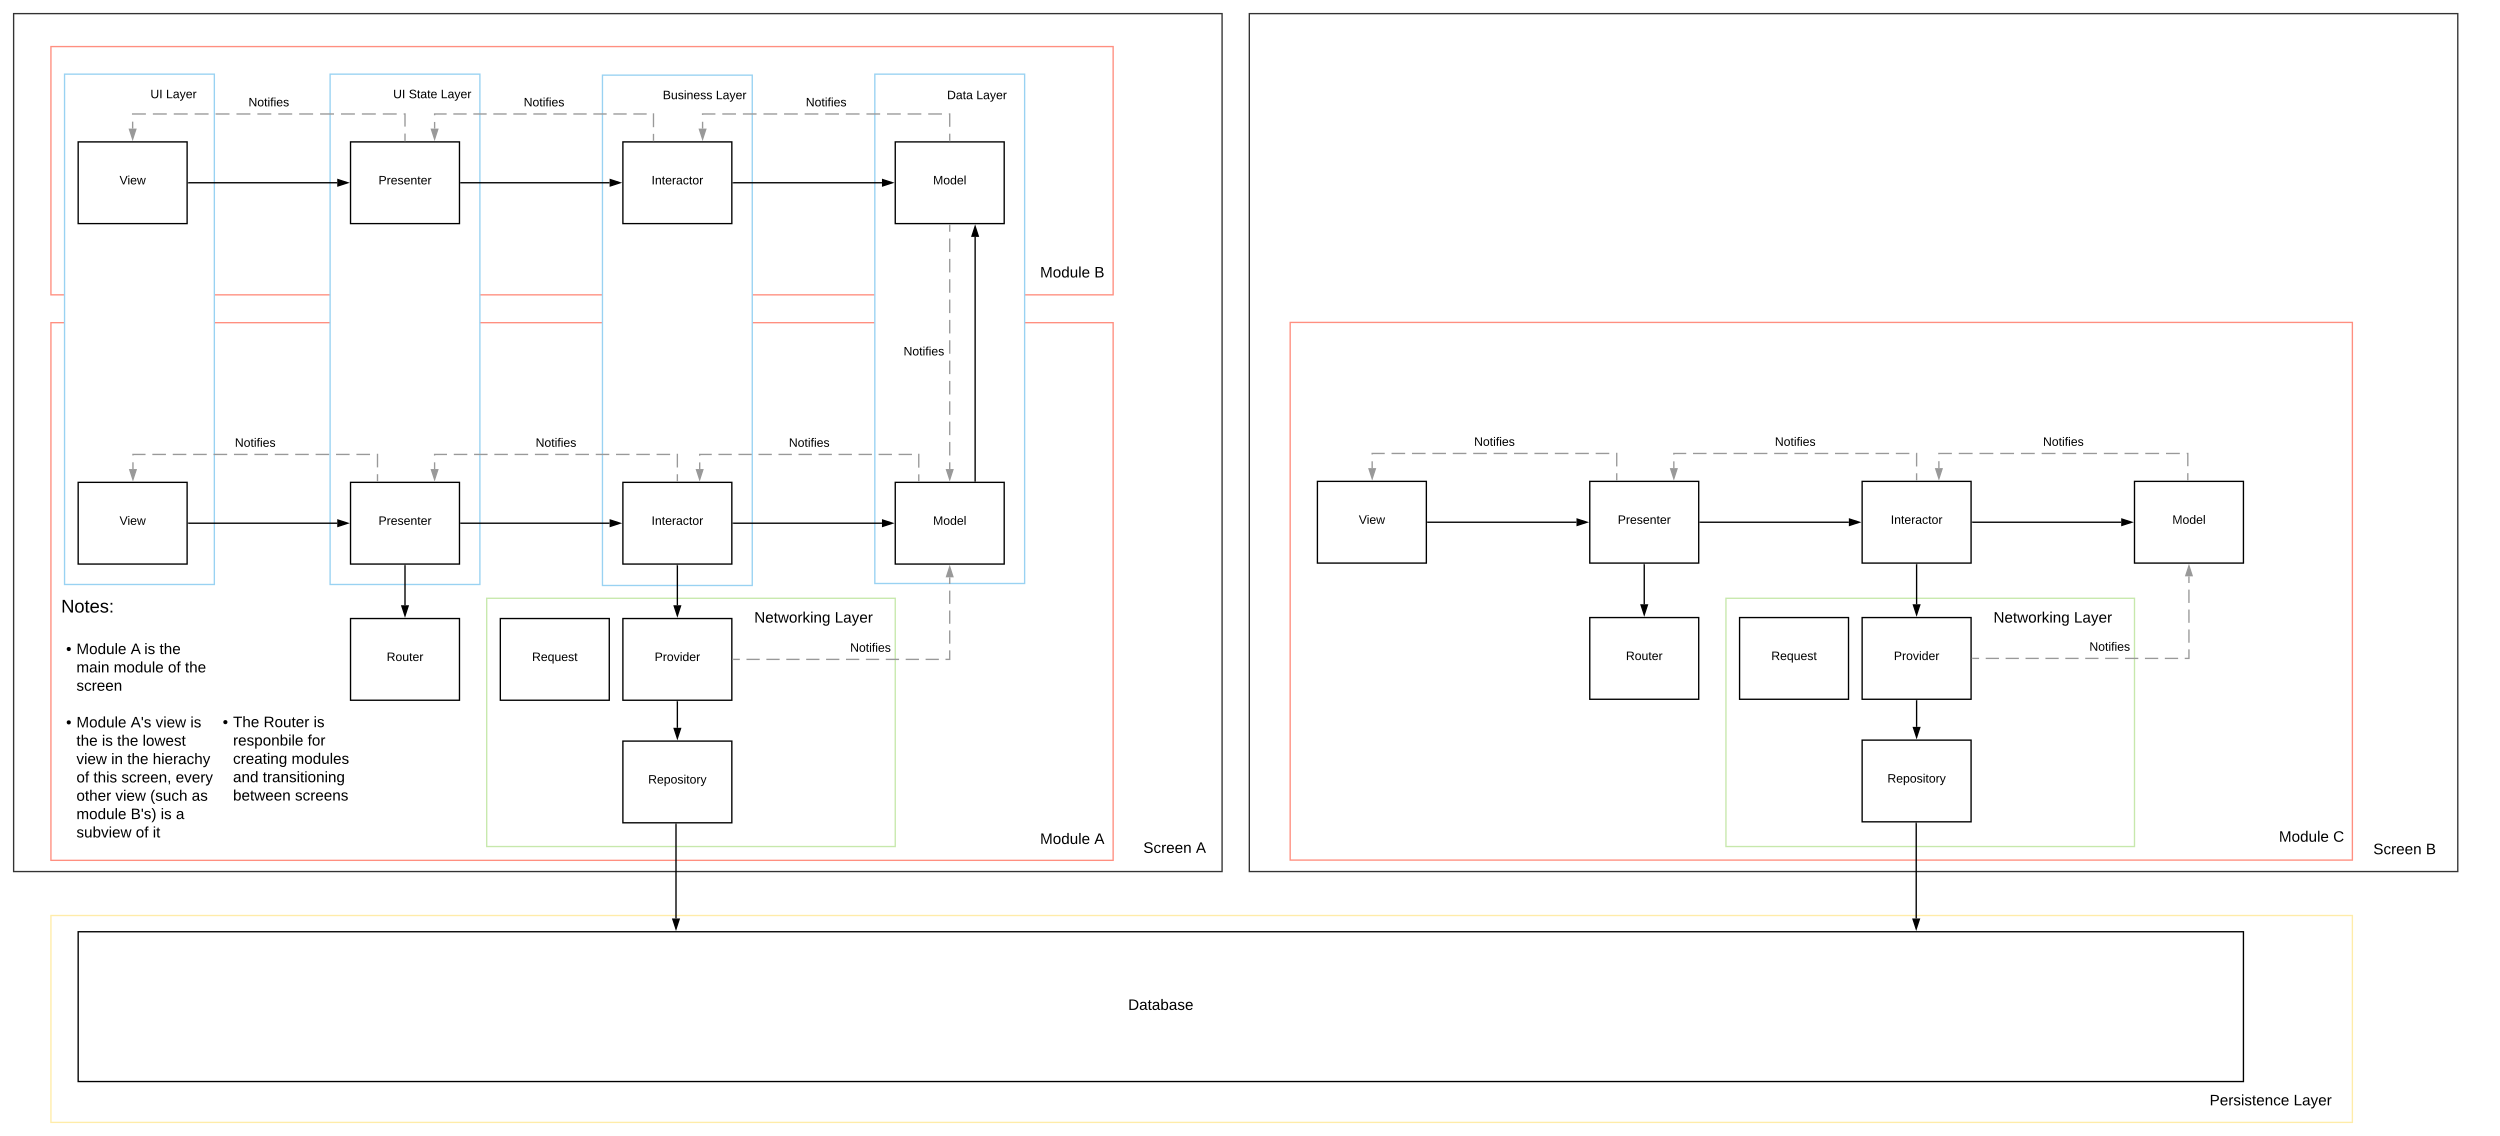 <svg xmlns="http://www.w3.org/2000/svg" xmlns:xlink="http://www.w3.org/1999/xlink" xmlns:lucid="lucid" width="3671.6" height="1668.4"><g transform="translate(-25.2 -11.6)" lucid:page-tab-id="0_0"><path d="M0 0h3676.8v2582.4H0z" fill="#fff"/><path d="M45.2 31.6H1820v1260H45.2z" stroke="#333" stroke-width="2" fill="#fff"/><path d="M1630.4 1227.73h240v63.87h-240z" stroke="#000" stroke-opacity="0" stroke-width="2" fill="#fff" fill-opacity="0"/><use xlink:href="#a" transform="matrix(1,0,0,1,1635.4,1232.733) translate(68.895 31.456)"/><use xlink:href="#b" transform="matrix(1,0,0,1,1635.4,1232.733) translate(146.142 31.456)"/><path d="M1860 31.6h1774.8v1260H1860z" stroke="#333" stroke-width="2" fill="#fff"/><path d="M3436.8 1229.67h240v63.86h-240z" stroke="#000" stroke-opacity="0" stroke-width="2" fill="#fff" fill-opacity="0"/><use xlink:href="#a" transform="matrix(1,0,0,1,3441.8,1234.667) translate(68.895 31.456)"/><use xlink:href="#c" transform="matrix(1,0,0,1,3441.8,1234.667) translate(146.142 31.456)"/><g class="lucid-layer" lucid:layer-id="ONbz36da6azp" display="block"><path d="M100 80h1560v364.62H100z" stroke="#ff8f80" stroke-width="2" fill="#fff"/><path d="M1480 382.4h240v64.02h-240z" stroke="#000" stroke-opacity="0" stroke-width="2" fill="#fff" fill-opacity="0"/><use xlink:href="#d" transform="matrix(1,0,0,1,1485,387.399) translate(67.68 31.706)"/><use xlink:href="#e" transform="matrix(1,0,0,1,1485,387.399) translate(147.357 31.706)"/><path d="M100 485.5h1560v789.63H100z" stroke="#ff8f80" stroke-width="2" fill="#fff"/><path d="M1480 1214.36h240v64.02h-240z" stroke="#000" stroke-opacity="0" stroke-width="2" fill="#fff" fill-opacity="0"/><use xlink:href="#d" transform="matrix(1,0,0,1,1485,1219.359) translate(67.68 31.706)"/><use xlink:href="#f" transform="matrix(1,0,0,1,1485,1219.359) translate(147.357 31.706)"/><path d="M740 890.26h600v364.6H740z" stroke="#c7e8ac" stroke-width="2" fill="#fff"/><path d="M1100 890.26h240v60.77h-240z" stroke="#000" stroke-opacity="0" stroke-width="2" fill="#fff" fill-opacity="0"/><use xlink:href="#g" transform="matrix(1,0,0,1,1105,895.256) translate(27.872 30.706)"/><use xlink:href="#h" transform="matrix(1,0,0,1,1105,895.256) translate(146.079 30.706)"/><path d="M120 120.5h220V870H120z" stroke="#99d2f2" stroke-width="2" fill="#fff"/><path d="M160 120.5h240v60.78H160z" stroke="#000" stroke-opacity="0" stroke-width="2" fill="#fff" fill-opacity="0"/><use xlink:href="#i" transform="matrix(1,0,0,1,165,125.513) translate(81.05 30.337)"/><use xlink:href="#j" transform="matrix(1,0,0,1,165,125.513) translate(104 30.337)"/><path d="M510 120.5h220V870H510zM910 121.96h220v749.5H910zM1310 120.5h220v748.05h-220z" stroke="#99d2f2" stroke-width="2" fill="#fff"/><path d="M540 120.5h240v60.78H540z" stroke="#000" stroke-opacity="0" stroke-width="2" fill="#fff" fill-opacity="0"/><use xlink:href="#i" transform="matrix(1,0,0,1,545,125.513) translate(57.55 30.337)"/><use xlink:href="#k" transform="matrix(1,0,0,1,545,125.513) translate(80.5 30.337)"/><use xlink:href="#j" transform="matrix(1,0,0,1,545,125.513) translate(127.5 30.337)"/><path d="M940 121.96h240v60.77H940z" stroke="#000" stroke-opacity="0" stroke-width="2" fill="#fff" fill-opacity="0"/><use xlink:href="#l" transform="matrix(1,0,0,1,945,126.96) translate(53.55 30.337)"/><use xlink:href="#j" transform="matrix(1,0,0,1,945,126.96) translate(131.5 30.337)"/><path d="M1340 121.96h240v60.77h-240z" stroke="#000" stroke-opacity="0" stroke-width="2" fill="#fff" fill-opacity="0"/><use xlink:href="#m" transform="matrix(1,0,0,1,1345,126.96) translate(71.05 30.337)"/><use xlink:href="#j" transform="matrix(1,0,0,1,1345,126.96) translate(114 30.337)"/><path d="M110 884.68h240v370.2H110z" stroke="#000" stroke-opacity="0" stroke-width="2" fill="#fff" fill-opacity="0"/><use xlink:href="#n" transform="matrix(1,0,0,1,115,889.681) translate(0 21.511)"/><use xlink:href="#o" transform="matrix(1,0,0,1,115,889.681) translate(0 53.778)"/><use xlink:href="#p" transform="matrix(1,0,0,1,115,889.681) translate(7.294 82.489)"/><use xlink:href="#q" transform="matrix(1,0,0,1,115,889.681) translate(22.444 82.489)"/><use xlink:href="#r" transform="matrix(1,0,0,1,115,889.681) translate(102.122 82.489)"/><use xlink:href="#s" transform="matrix(1,0,0,1,115,889.681) translate(122.073 82.489)"/><use xlink:href="#t" transform="matrix(1,0,0,1,115,889.681) translate(144.455 82.489)"/><use xlink:href="#u" transform="matrix(1,0,0,1,115,889.681) translate(22.444 109.422)"/><use xlink:href="#v" transform="matrix(1,0,0,1,115,889.681) translate(77.184 109.422)"/><use xlink:href="#w" transform="matrix(1,0,0,1,115,889.681) translate(156.862 109.422)"/><use xlink:href="#t" transform="matrix(1,0,0,1,115,889.681) translate(181.8 109.422)"/><use xlink:href="#x" transform="matrix(1,0,0,1,115,889.681) translate(22.444 136.356)"/><use xlink:href="#y" transform="matrix(1,0,0,1,115,889.681) translate(0 163.289)"/><use xlink:href="#p" transform="matrix(1,0,0,1,115,889.681) translate(7.294 190.222)"/><use xlink:href="#q" transform="matrix(1,0,0,1,115,889.681) translate(22.444 190.222)"/><use xlink:href="#z" transform="matrix(1,0,0,1,115,889.681) translate(102.122 190.222)"/><use xlink:href="#A" transform="matrix(1,0,0,1,115,889.681) translate(138.781 190.222)"/><use xlink:href="#B" transform="matrix(1,0,0,1,115,889.681) translate(189.78 190.222)"/><use xlink:href="#C" transform="matrix(1,0,0,1,115,889.681) translate(22.444 217.156)"/><use xlink:href="#s" transform="matrix(1,0,0,1,115,889.681) translate(59.852 217.156)"/><use xlink:href="#C" transform="matrix(1,0,0,1,115,889.681) translate(82.234 217.156)"/><use xlink:href="#D" transform="matrix(1,0,0,1,115,889.681) translate(119.641 217.156)"/><use xlink:href="#A" transform="matrix(1,0,0,1,115,889.681) translate(22.444 244.089)"/><use xlink:href="#E" transform="matrix(1,0,0,1,115,889.681) translate(73.443 244.089)"/><use xlink:href="#C" transform="matrix(1,0,0,1,115,889.681) translate(97.072 244.089)"/><use xlink:href="#F" transform="matrix(1,0,0,1,115,889.681) translate(134.48 244.089)"/><use xlink:href="#w" transform="matrix(1,0,0,1,115,889.681) translate(22.444 271.022)"/><use xlink:href="#G" transform="matrix(1,0,0,1,115,889.681) translate(47.383 271.022)"/><use xlink:href="#H" transform="matrix(1,0,0,1,115,889.681) translate(88.469 271.022)"/><use xlink:href="#I" transform="matrix(1,0,0,1,115,889.681) translate(168.209 271.022)"/><use xlink:href="#J" transform="matrix(1,0,0,1,115,889.681) translate(22.444 297.956)"/><use xlink:href="#A" transform="matrix(1,0,0,1,115,889.681) translate(79.74 297.956)"/><use xlink:href="#K" transform="matrix(1,0,0,1,115,889.681) translate(130.739 297.956)"/><use xlink:href="#L" transform="matrix(1,0,0,1,115,889.681) translate(191.775 297.956)"/><use xlink:href="#v" transform="matrix(1,0,0,1,115,889.681) translate(22.444 324.889)"/><use xlink:href="#M" transform="matrix(1,0,0,1,115,889.681) translate(102.122 324.889)"/><use xlink:href="#s" transform="matrix(1,0,0,1,115,889.681) translate(146.201 324.889)"/><use xlink:href="#N" transform="matrix(1,0,0,1,115,889.681) translate(168.583 324.889)"/><use xlink:href="#O" transform="matrix(1,0,0,1,115,889.681) translate(22.444 351.822)"/><use xlink:href="#w" transform="matrix(1,0,0,1,115,889.681) translate(109.604 351.822)"/><use xlink:href="#P" transform="matrix(1,0,0,1,115,889.681) translate(134.542 351.822)"/><path d="M340 1052.3h240v146.53H340z" stroke="#000" stroke-opacity="0" stroke-width="2" fill="#fff" fill-opacity="0"/><g><use xlink:href="#Q" transform="matrix(1,0,0,1,345,1057.308) translate(7.294 22.237)"/><use xlink:href="#R" transform="matrix(1,0,0,1,345,1057.308) translate(22.444 22.237)"/><use xlink:href="#S" transform="matrix(1,0,0,1,345,1057.308) translate(67.271 22.237)"/><use xlink:href="#T" transform="matrix(1,0,0,1,345,1057.308) translate(140.714 22.237)"/><use xlink:href="#U" transform="matrix(1,0,0,1,345,1057.308) translate(22.444 49.17)"/><use xlink:href="#V" transform="matrix(1,0,0,1,345,1057.308) translate(131.986 49.17)"/><use xlink:href="#W" transform="matrix(1,0,0,1,345,1057.308) translate(22.444 76.103)"/><use xlink:href="#X" transform="matrix(1,0,0,1,345,1057.308) translate(108.357 76.103)"/><use xlink:href="#Y" transform="matrix(1,0,0,1,345,1057.308) translate(22.444 103.037)"/><use xlink:href="#Z" transform="matrix(1,0,0,1,345,1057.308) translate(66.086 103.037)"/><use xlink:href="#aa" transform="matrix(1,0,0,1,345,1057.308) translate(22.444 129.97)"/><use xlink:href="#ab" transform="matrix(1,0,0,1,345,1057.308) translate(113.407 129.97)"/></g><path d="M1920 485.13h1560v789.64H1920z" stroke="#ff8f80" stroke-width="2" fill="#fff"/><path d="M3300 1211.1h240v64.03h-240z" stroke="#000" stroke-opacity="0" stroke-width="2" fill="#fff" fill-opacity="0"/><g><use xlink:href="#ac" transform="matrix(1,0,0,1,3305,1216.103) translate(67.087 31.706)"/><use xlink:href="#ad" transform="matrix(1,0,0,1,3305,1216.103) translate(146.765 31.706)"/></g><path d="M2560 890.26h600v364.6h-600z" stroke="#c7e8ac" stroke-width="2" fill="#fff"/><path d="M2920 890.26h240v60.77h-240z" stroke="#000" stroke-opacity="0" stroke-width="2" fill="#fff" fill-opacity="0"/><g><use xlink:href="#ae" transform="matrix(1,0,0,1,2925,895.256) translate(27.872 30.706)"/><use xlink:href="#af" transform="matrix(1,0,0,1,2925,895.256) translate(146.079 30.706)"/></g><path d="M100 1356.15h3380V1660H100z" stroke="#ffeca9" stroke-width="2" fill="#fff"/><path d="M3240 1599.23h240V1660h-240z" stroke="#000" stroke-opacity="0" stroke-width="2" fill="#fff" fill-opacity="0"/><g><use xlink:href="#ag" transform="matrix(1,0,0,1,3245,1604.231) translate(25.316 30.706)"/><use xlink:href="#af" transform="matrix(1,0,0,1,3245,1604.231) translate(148.635 30.706)"/></g></g><g class="lucid-layer" lucid:layer-id="aEbzXnZK8UpJ" display="block"><path d="M140 720h160v120H140z" stroke="#000" stroke-width="2" fill="#fff"/><use xlink:href="#ah" transform="matrix(1,0,0,1,152,732) translate(48.725 50.4)"/><path d="M540 720h160v120H540z" stroke="#000" stroke-width="2" fill="#fff"/><use xlink:href="#ai" transform="matrix(1,0,0,1,552,732) translate(29.05 50.4)"/><path d="M1340 720h160v120h-160z" stroke="#000" stroke-width="2" fill="#fff"/><use xlink:href="#aj" transform="matrix(1,0,0,1,1352,732) translate(43.55 50.4)"/><path d="M940 920h160v120H940z" stroke="#000" stroke-width="2" fill="#fff"/><use xlink:href="#ak" transform="matrix(1,0,0,1,952,932) translate(34.575 50.4)"/><path d="M940 1100h160v120H940z" stroke="#000" stroke-width="2" fill="#fff"/><use xlink:href="#al" transform="matrix(1,0,0,1,952,1112) translate(25.075 50.4)"/><path d="M760 920h160v120H760z" stroke="#000" stroke-width="2" fill="#fff"/><use xlink:href="#am" transform="matrix(1,0,0,1,772,932) translate(34.525 50.4)"/><path d="M140 220h160v120H140z" stroke="#000" stroke-width="2" fill="#fff"/><use xlink:href="#ah" transform="matrix(1,0,0,1,152,232) translate(48.725 50.4)"/><path d="M540 220h160v120H540z" stroke="#000" stroke-width="2" fill="#fff"/><use xlink:href="#ai" transform="matrix(1,0,0,1,552,232) translate(29.05 50.4)"/><path d="M1340 220h160v120h-160z" stroke="#000" stroke-width="2" fill="#fff"/><use xlink:href="#aj" transform="matrix(1,0,0,1,1352,232) translate(43.55 50.4)"/><path d="M940 220h160v120H940z" stroke="#000" stroke-width="2" fill="#fff"/><use xlink:href="#an" transform="matrix(1,0,0,1,952,232) translate(30.05 50.4)"/><path d="M940 720h160v120H940z" stroke="#000" stroke-width="2" fill="#fff"/><use xlink:href="#an" transform="matrix(1,0,0,1,952,732) translate(30.05 50.4)"/><path d="M1020 1042v38.5" stroke="#000" stroke-width="2" fill="none"/><path d="M1021 1042.03h-2V1041h2"/><path d="M1020 1095.76l-4.64-14.26h9.28z" stroke="#000" stroke-width="2"/><path d="M302 280h218.5" stroke="#000" stroke-width="2" fill="none"/><path d="M302.03 281H301v-2h1.03"/><path d="M535.76 280l-14.26 4.64v-9.28z" stroke="#000" stroke-width="2"/><path d="M702 280h218.5" stroke="#000" stroke-width="2" fill="none"/><path d="M702.03 281H701v-2h1.03"/><path d="M935.76 280l-14.26 4.64v-9.28z" stroke="#000" stroke-width="2"/><path d="M1102 280h218.5" stroke="#000" stroke-width="2" fill="none"/><path d="M1102.03 281H1101v-2h1.03"/><path d="M1335.76 280l-14.26 4.64v-9.28z" stroke="#000" stroke-width="2"/><path d="M302 780h218.5" stroke="#000" stroke-width="2" fill="none"/><path d="M302.03 781H301v-2h1.03"/><path d="M535.76 780l-14.26 4.64v-9.28z" stroke="#000" stroke-width="2"/><path d="M702 780h218.5" stroke="#000" stroke-width="2" fill="none"/><path d="M702.03 781H701v-2h1.03"/><path d="M935.76 780l-14.26 4.64v-9.28z" stroke="#000" stroke-width="2"/><path d="M1102 780h218.5" stroke="#000" stroke-width="2" fill="none"/><path d="M1102.03 781H1101v-2h1.03"/><path d="M1335.76 780l-14.26 4.64v-9.28z" stroke="#000" stroke-width="2"/><path d="M1020 842v58.5" stroke="#000" stroke-width="2" fill="none"/><path d="M1021 842.03h-2V841h2"/><path d="M1020 915.76l-4.64-14.26h9.28z" stroke="#000" stroke-width="2"/><path d="M540 920h160v120H540z" stroke="#000" stroke-width="2" fill="#fff"/><use xlink:href="#ao" transform="matrix(1,0,0,1,552,932) translate(41.05 50.4)"/><path d="M620 842v58.5" stroke="#000" stroke-width="2" fill="none"/><path d="M621 842.03h-2V841h2"/><path d="M620 915.76l-4.64-14.26h9.28z" stroke="#000" stroke-width="2"/><path d="M1102 980h9.74m9.75 0h19.48m9.74 0h19.5m9.74 0h19.48m9.75 0h19.48m9.74 0h19.5m9.73 0h19.5m9.74 0h19.48m9.74 0h19.5m9.73 0h19.5m9.74 0h19.48m9.74 0h6.18v-13.3m0-9.75v-19.5m0-9.74v-19.48m0-9.74v-19.5m0-9.73v-9.75" stroke="#999" stroke-width="2" fill="none"/><path d="M1102.03 981H1101v-2h1.03" fill="#999"/><path d="M1420 844.24l4.64 14.26h-9.28z" stroke="#999" stroke-width="2" fill="#999"/><use xlink:href="#ap" transform="matrix(1,0,0,1,1273.713,954.4) translate(0 14.4)"/><path d="M1420 342v9.96m0 9.96v19.9m0 9.97v19.9m0 9.97v19.9m0 9.97v19.92m0 9.96v19.9m0 9.97v19.9m0 9.97v19.9m0 9.97v19.92m0 9.96v19.9m0 9.97v19.9m0 9.96v19.92m0 9.96v9.96" stroke="#999" stroke-width="2" fill="none"/><path d="M1421 342.03h-2V341h2" fill="#999"/><path d="M1420 715.76l-4.64-14.26h9.28z" stroke="#999" stroke-width="2" fill="#999"/><use xlink:href="#ap" transform="matrix(1,0,0,1,1352.15,519.2) translate(0 14.4)"/><path d="M1374.55 718v-9.8m0-9.8V679h-.2m-9.8 0h-19.62m-9.8 0h-19.6m-9.8 0h-19.6m-9.8 0h-19.62m-9.8 0h-19.6m-9.8 0h-19.6m-9.8 0h-19.6m-9.8 0h-19.6m-9.82 0h-19.6m-9.8 0h-19.6m-9.8 0h-17.72v1.9m0 9.8v9.8" stroke="#999" stroke-width="2" fill="none"/><path d="M1375.55 719h-2v-1.03h2" fill="#999"/><path d="M1052.76 715.76l-4.64-14.26h9.27z" stroke="#999" stroke-width="2" fill="#999"/><use xlink:href="#ap" transform="matrix(1,0,0,1,1183.73,653.4) translate(0 14.4)"/><path d="M1020 718v-9.93m0-9.93V679h-.72m-9.92 0H989.5m-9.93 0H959.7m-9.92 0h-19.86m-9.92 0h-19.86m-9.93 0h-19.85m-9.93 0h-19.86m-9.92 0h-19.86m-9.93 0H781m-9.94 0H751.2m-9.92 0h-19.86m-9.93 0h-19.87m-9.93 0h-18.22v1.64m0 9.93v9.93" stroke="#999" stroke-width="2" fill="none"/><path d="M1021 719h-2v-1.03h2" fill="#999"/><path d="M663.48 715.76l-4.63-14.26h9.27z" stroke="#999" stroke-width="2" fill="#999"/><use xlink:href="#ap" transform="matrix(1,0,0,1,811.817,653.4) translate(0 14.4)"/><path d="M579.6 718v-10m0-9.98V679h-.96m-10 0h-19.98m-10 0H518.7m-10 0h-20m-9.98 0h-19.98m-10 0h-19.98m-10 0H398.8m-10 0h-20m-9.98 0h-20m-9.98 0h-19.98m-10 0H278.9m-10 0h-19.97m-10 0h-18.46v1.5m0 10v10" stroke="#999" stroke-width="2" fill="none"/><path d="M580.6 719h-2v-1.03h2" fill="#999"/><path d="M220.44 715.76l-4.63-14.26h9.28z" stroke="#999" stroke-width="2" fill="#999"/><use xlink:href="#ap" transform="matrix(1,0,0,1,370.102,653.4) translate(0 14.4)"/><path d="M1420 218v-10.08m0-10.08V179h-1.33m-10.08 0h-20.17m-10.1 0h-20.15m-10.08 0h-20.16m-10.1 0h-20.15m-10.1 0h-20.16m-10.08 0h-20.16m-10.08 0h-20.17m-10.08 0h-20.16m-10.07 0h-20.17m-10.08 0h-20.16m-10.1 0h-20.15m-10.08 0h-18.84v1.33m0 10.1v10.07" stroke="#999" stroke-width="2" fill="none"/><path d="M1421 219h-2v-1.03h2" fill="#999"/><path d="M1057.06 215.76l-4.64-14.26h9.27z" stroke="#999" stroke-width="2" fill="#999"/><use xlink:href="#ap" transform="matrix(1,0,0,1,1208.605,153.4) translate(0 14.4)"/><path d="M984.93 218v-9.8m0-9.8V179h-.18m-9.8 0h-19.58m-9.8 0H926m-9.8 0h-19.6m-9.78 0h-19.6m-9.78 0h-19.6m-9.78 0h-19.6m-9.78 0h-19.6m-9.78 0h-19.6m-9.78 0h-19.6m-9.78 0h-19.6m-9.78 0h-17.68v1.9m0 9.8v9.8" stroke="#999" stroke-width="2" fill="none"/><path d="M985.93 219h-2v-1.03h2" fill="#999"/><path d="M663.48 215.76l-4.63-14.26h9.27z" stroke="#999" stroke-width="2" fill="#999"/><use xlink:href="#ap" transform="matrix(1,0,0,1,794.281,153.4) translate(0 14.4)"/><path d="M620 218v-10.23m0-10.24V179h-1.93m-10.24 0h-20.46m-10.24 0h-20.46m-10.24 0h-20.46m-10.24 0h-20.46m-10.24 0h-20.46m-10.24 0h-20.46m-10.24 0h-20.46m-10.24 0h-20.46m-10.24 0h-20.46m-10.24 0h-20.46m-10.24 0h-20.46m-10.24 0h-20.46m-10.23 0H220v1.03m0 10.23v10.24" stroke="#999" stroke-width="2" fill="none"/><path d="M621 219h-2v-1.03h2" fill="#999"/><path d="M220 215.76l-4.64-14.26h9.28z" stroke="#999" stroke-width="2" fill="#999"/><use xlink:href="#ap" transform="matrix(1,0,0,1,390.075,153.4) translate(0 14.4)"/><path d="M1457.32 718V359.5" stroke="#000" stroke-width="2" fill="none"/><path d="M1458.32 719h-2v-1.03h2"/><path d="M1457.32 344.24l4.63 14.26h-9.27z" stroke="#000" stroke-width="2"/><path d="M1960 718.57h160v120h-160z" stroke="#000" stroke-width="2" fill="#fff"/><use xlink:href="#aq" transform="matrix(1,0,0,1,1972,730.571) translate(48.725 50.4)"/><path d="M2360 718.57h160v120h-160z" stroke="#000" stroke-width="2" fill="#fff"/><use xlink:href="#ar" transform="matrix(1,0,0,1,2372,730.571) translate(29.05 50.4)"/><path d="M3160 718.57h160v120h-160z" stroke="#000" stroke-width="2" fill="#fff"/><use xlink:href="#as" transform="matrix(1,0,0,1,3172,730.571) translate(43.55 50.4)"/><path d="M2760 918.57h160v120h-160z" stroke="#000" stroke-width="2" fill="#fff"/><use xlink:href="#ak" transform="matrix(1,0,0,1,2772,930.571) translate(34.575 50.4)"/><path d="M2760 1098.57h160v120h-160z" stroke="#000" stroke-width="2" fill="#fff"/><use xlink:href="#al" transform="matrix(1,0,0,1,2772,1110.571) translate(25.075 50.4)"/><path d="M2580 918.57h160v120h-160z" stroke="#000" stroke-width="2" fill="#fff"/><use xlink:href="#at" transform="matrix(1,0,0,1,2592,930.571) translate(34.525 50.4)"/><path d="M2760 718.57h160v120h-160z" stroke="#000" stroke-width="2" fill="#fff"/><use xlink:href="#au" transform="matrix(1,0,0,1,2772,730.571) translate(30.05 50.4)"/><path d="M2840 1040.57v38.5" stroke="#000" stroke-width="2" fill="none"/><path d="M2841 1040.6h-2v-1.03h2"/><path d="M2840 1094.34l-4.64-14.27h9.28z" stroke="#000" stroke-width="2"/><path d="M2360 918.57h160v120h-160z" stroke="#000" stroke-width="2" fill="#fff"/><use xlink:href="#av" transform="matrix(1,0,0,1,2372,930.571) translate(41.05 50.4)"/><path d="M2122 778.57h218.5" stroke="#000" stroke-width="2" fill="none"/><path d="M2122.03 779.57H2121v-2h1.03"/><path d="M2355.76 778.57l-14.26 4.64v-9.26z" stroke="#000" stroke-width="2"/><path d="M2522 778.57h218.5" stroke="#000" stroke-width="2" fill="none"/><path d="M2522.03 779.57H2521v-2h1.03"/><path d="M2755.76 778.57l-14.26 4.64v-9.26z" stroke="#000" stroke-width="2"/><path d="M2922 778.57h218.5" stroke="#000" stroke-width="2" fill="none"/><path d="M2922.03 779.57H2921v-2h1.03"/><path d="M3155.76 778.57l-14.26 4.64v-9.26z" stroke="#000" stroke-width="2"/><path d="M2840 840.57v58.5" stroke="#000" stroke-width="2" fill="none"/><path d="M2841 840.6h-2v-1.03h2"/><path d="M2840 914.34l-4.64-14.27h9.28z" stroke="#000" stroke-width="2"/><path d="M2440 840.57v58.5" stroke="#000" stroke-width="2" fill="none"/><path d="M2441 840.6h-2v-1.03h2"/><path d="M2440 914.34l-4.64-14.27h9.28z" stroke="#000" stroke-width="2"/><path d="M2922 978.57h9.74m9.75 0h19.48m9.74 0h19.5m9.74 0h19.48m9.75 0h19.48m9.74 0h19.5m9.73 0h19.5m9.74 0h19.48m9.74 0h19.5m9.73 0h19.5m9.74 0h19.48m9.74 0h6.18v-13.3m0-9.75v-19.5m0-9.74V906.8m0-9.75v-19.5m0-9.73v-9.75" stroke="#999" stroke-width="2" fill="none"/><path d="M2922.03 979.57H2921v-2h1.03" fill="#999"/><path d="M3240 842.8l4.64 14.27h-9.28z" stroke="#999" stroke-width="2" fill="#999"/><use xlink:href="#aw" transform="matrix(1,0,0,1,3093.713,952.971) translate(0 14.4)"/><path d="M3238.3 716.57v-10.14m0-10.15v-18.7h-1.58m-10.14 0h-20.3m-10.13 0h-20.3m-10.13 0h-20.3m-10.13 0H3115m-10.14 0h-20.3m-10.14 0h-20.28m-10.15 0h-20.3m-10.14 0h-20.3m-10.13 0h-20.3m-10.13 0h-20.3m-10.13 0h-20.3m-10.13 0h-19.08v1.2m0 10.15v10.14" stroke="#999" stroke-width="2" fill="none"/><path d="M3239.3 717.57h-2v-1.02h2" fill="#999"/><path d="M2872.76 714.34l-4.64-14.27h9.27z" stroke="#999" stroke-width="2" fill="#999"/><use xlink:href="#aw" transform="matrix(1,0,0,1,3025.604,651.971) translate(0 14.4)"/><path d="M2840 716.57v-9.93m0-9.93v-19.13h-.72m-9.92 0h-19.86m-9.93 0h-19.86m-9.92 0h-19.86m-9.92 0h-19.86m-9.93 0h-19.85m-9.93 0h-19.86m-9.92 0h-19.86m-9.93 0H2601m-9.94 0h-19.86m-9.92 0h-19.86m-9.93 0h-19.87m-9.93 0h-18.22v1.64m0 9.94v9.93" stroke="#999" stroke-width="2" fill="none"/><path d="M2841 717.57h-2v-1.02h2" fill="#999"/><path d="M2483.48 714.34l-4.63-14.27h9.27z" stroke="#999" stroke-width="2" fill="#999"/><use xlink:href="#aw" transform="matrix(1,0,0,1,2631.817,651.971) translate(0 14.4)"/><path d="M2399.6 716.57v-10m0-9.98v-19.03h-.96m-10 0h-19.98m-10 0h-19.97m-10 0h-20m-9.98 0h-19.98m-10 0h-19.98m-10 0h-19.97m-10 0h-20m-9.98 0h-20m-9.98 0h-19.98m-10 0h-19.98m-10 0h-19.97m-10 0h-18.46v1.52m0 9.98v10" stroke="#999" stroke-width="2" fill="none"/><path d="M2400.6 717.57h-2v-1.02h2" fill="#999"/><path d="M2040.44 714.34l-4.63-14.27h9.28z" stroke="#999" stroke-width="2" fill="#999"/><use xlink:href="#aw" transform="matrix(1,0,0,1,2190.102,651.971) translate(0 14.4)"/><path d="M140 1380h3180v220H140z" stroke="#000" stroke-width="2" fill="#fff"/><use xlink:href="#ax" transform="matrix(1,0,0,1,145,1385) translate(1537.025 109.831)"/><path d="M1018 1222v138.5" stroke="#000" stroke-width="2" fill="none"/><path d="M1019 1222.03h-2V1221h2"/><path d="M1018 1375.76l-4.64-14.26h9.28z" stroke="#000" stroke-width="2"/><path d="M2839.43 1220.57v139.93" stroke="#000" stroke-width="2" fill="none"/><path d="M2840.43 1220.6h-2v-1.03h2"/><path d="M2839.43 1375.76l-4.64-14.26h9.26z" stroke="#000" stroke-width="2"/></g><defs><path d="M185-189c-5-48-123-54-124 2 14 75 158 14 163 119 3 78-121 87-175 55-17-10-28-26-33-46l33-7c5 56 141 63 141-1 0-78-155-14-162-118-5-82 145-84 179-34 5 7 8 16 11 25" id="ay"/><path d="M96-169c-40 0-48 33-48 73s9 75 48 75c24 0 41-14 43-38l32 2c-6 37-31 61-74 61-59 0-76-41-82-99-10-93 101-131 147-64 4 7 5 14 7 22l-32 3c-4-21-16-35-41-35" id="az"/><path d="M114-163C36-179 61-72 57 0H25l-1-190h30c1 12-1 29 2 39 6-27 23-49 58-41v29" id="aA"/><path d="M100-194c63 0 86 42 84 106H49c0 40 14 67 53 68 26 1 43-12 49-29l28 8c-11 28-37 45-77 45C44 4 14-33 15-96c1-61 26-98 85-98zm52 81c6-60-76-77-97-28-3 7-6 17-6 28h103" id="aB"/><path d="M117-194c89-4 53 116 60 194h-32v-121c0-31-8-49-39-48C34-167 62-67 57 0H25l-1-190h30c1 10-1 24 2 32 11-22 29-35 61-36" id="aC"/><g id="a"><use transform="matrix(0.062,0,0,0.062,0,0)" xlink:href="#ay"/><use transform="matrix(0.062,0,0,0.062,14.963,0)" xlink:href="#az"/><use transform="matrix(0.062,0,0,0.062,26.185,0)" xlink:href="#aA"/><use transform="matrix(0.062,0,0,0.062,33.604,0)" xlink:href="#aB"/><use transform="matrix(0.062,0,0,0.062,46.073,0)" xlink:href="#aB"/><use transform="matrix(0.062,0,0,0.062,58.543,0)" xlink:href="#aC"/></g><path d="M205 0l-28-72H64L36 0H1l101-248h38L239 0h-34zm-38-99l-47-123c-12 45-31 82-46 123h93" id="aD"/><use transform="matrix(0.062,0,0,0.062,0,0)" xlink:href="#aD" id="b"/><path d="M160-131c35 5 61 23 61 61C221 17 115-2 30 0v-248c76 3 177-17 177 60 0 33-19 50-47 57zm-97-11c50-1 110 9 110-42 0-47-63-36-110-37v79zm0 115c55-2 124 14 124-45 0-56-70-42-124-44v89" id="aE"/><use transform="matrix(0.062,0,0,0.062,0,0)" xlink:href="#aE" id="c"/><path d="M240 0l2-218c-23 76-54 145-80 218h-23L58-218 59 0H30v-248h44l77 211c21-75 51-140 76-211h43V0h-30" id="aF"/><path d="M100-194c62-1 85 37 85 99 1 63-27 99-86 99S16-35 15-95c0-66 28-99 85-99zM99-20c44 1 53-31 53-75 0-43-8-75-51-75s-53 32-53 75 10 74 51 75" id="aG"/><path d="M85-194c31 0 48 13 60 33l-1-100h32l1 261h-30c-2-10 0-23-3-31C134-8 116 4 85 4 32 4 16-35 15-94c0-66 23-100 70-100zm9 24c-40 0-46 34-46 75 0 40 6 74 45 74 42 0 51-32 51-76 0-42-9-74-50-73" id="aH"/><path d="M84 4C-5 8 30-112 23-190h32v120c0 31 7 50 39 49 72-2 45-101 50-169h31l1 190h-30c-1-10 1-25-2-33-11 22-28 36-60 37" id="aI"/><path d="M24 0v-261h32V0H24" id="aJ"/><g id="d"><use transform="matrix(0.062,0,0,0.062,0,0)" xlink:href="#aF"/><use transform="matrix(0.062,0,0,0.062,18.641,0)" xlink:href="#aG"/><use transform="matrix(0.062,0,0,0.062,31.11,0)" xlink:href="#aH"/><use transform="matrix(0.062,0,0,0.062,43.58,0)" xlink:href="#aI"/><use transform="matrix(0.062,0,0,0.062,56.049,0)" xlink:href="#aJ"/><use transform="matrix(0.062,0,0,0.062,60.974,0)" xlink:href="#aB"/></g><use transform="matrix(0.062,0,0,0.062,0,0)" xlink:href="#aE" id="e"/><use transform="matrix(0.062,0,0,0.062,0,0)" xlink:href="#aD" id="f"/><path d="M190 0L58-211 59 0H30v-248h39L202-35l-2-213h31V0h-41" id="aK"/><path d="M59-47c-2 24 18 29 38 22v24C64 9 27 4 27-40v-127H5v-23h24l9-43h21v43h35v23H59v120" id="aL"/><path d="M206 0h-36l-40-164L89 0H53L-1-190h32L70-26l43-164h34l41 164 42-164h31" id="aM"/><path d="M143 0L79-87 56-68V0H24v-261h32v163l83-92h37l-77 82L181 0h-38" id="aN"/><path d="M24-231v-30h32v30H24zM24 0v-190h32V0H24" id="aO"/><path d="M177-190C167-65 218 103 67 71c-23-6-38-20-44-43l32-5c15 47 100 32 89-28v-30C133-14 115 1 83 1 29 1 15-40 15-95c0-56 16-97 71-98 29-1 48 16 59 35 1-10 0-23 2-32h30zM94-22c36 0 50-32 50-73 0-42-14-75-50-75-39 0-46 34-46 75s6 73 46 73" id="aP"/><g id="g"><use transform="matrix(0.062,0,0,0.062,0,0)" xlink:href="#aK"/><use transform="matrix(0.062,0,0,0.062,16.148,0)" xlink:href="#aB"/><use transform="matrix(0.062,0,0,0.062,28.617,0)" xlink:href="#aL"/><use transform="matrix(0.062,0,0,0.062,34.851,0)" xlink:href="#aM"/><use transform="matrix(0.062,0,0,0.062,50.999,0)" xlink:href="#aG"/><use transform="matrix(0.062,0,0,0.062,63.468,0)" xlink:href="#aA"/><use transform="matrix(0.062,0,0,0.062,70.887,0)" xlink:href="#aN"/><use transform="matrix(0.062,0,0,0.062,82.109,0)" xlink:href="#aO"/><use transform="matrix(0.062,0,0,0.062,87.035,0)" xlink:href="#aC"/><use transform="matrix(0.062,0,0,0.062,99.504,0)" xlink:href="#aP"/></g><path d="M30 0v-248h33v221h125V0H30" id="aQ"/><path d="M141-36C126-15 110 5 73 4 37 3 15-17 15-53c-1-64 63-63 125-63 3-35-9-54-41-54-24 1-41 7-42 31l-33-3c5-37 33-52 76-52 45 0 72 20 72 64v82c-1 20 7 32 28 27v20c-31 9-61-2-59-35zM48-53c0 20 12 33 32 33 41-3 63-29 60-74-43 2-92-5-92 41" id="aR"/><path d="M179-190L93 31C79 59 56 82 12 73V49c39 6 53-20 64-50L1-190h34L92-34l54-156h33" id="aS"/><g id="h"><use transform="matrix(0.062,0,0,0.062,0,0)" xlink:href="#aQ"/><use transform="matrix(0.062,0,0,0.062,12.469,0)" xlink:href="#aR"/><use transform="matrix(0.062,0,0,0.062,24.938,0)" xlink:href="#aS"/><use transform="matrix(0.062,0,0,0.062,36.16,0)" xlink:href="#aB"/><use transform="matrix(0.062,0,0,0.062,48.63,0)" xlink:href="#aA"/></g><path d="M232-93c-1 65-40 97-104 97C67 4 28-28 28-90v-158h33c8 89-33 224 67 224 102 0 64-133 71-224h33v155" id="aT"/><path d="M33 0v-248h34V0H33" id="aU"/><g id="i"><use transform="matrix(0.05,0,0,0.05,0,0)" xlink:href="#aT"/><use transform="matrix(0.05,0,0,0.05,12.95,0)" xlink:href="#aU"/></g><g id="j"><use transform="matrix(0.05,0,0,0.05,0,0)" xlink:href="#aQ"/><use transform="matrix(0.05,0,0,0.05,10,0)" xlink:href="#aR"/><use transform="matrix(0.05,0,0,0.05,20,0)" xlink:href="#aS"/><use transform="matrix(0.05,0,0,0.05,29,0)" xlink:href="#aB"/><use transform="matrix(0.05,0,0,0.05,39,0)" xlink:href="#aA"/></g><g id="k"><use transform="matrix(0.05,0,0,0.05,0,0)" xlink:href="#ay"/><use transform="matrix(0.05,0,0,0.05,12,0)" xlink:href="#aL"/><use transform="matrix(0.05,0,0,0.05,17,0)" xlink:href="#aR"/><use transform="matrix(0.05,0,0,0.05,27,0)" xlink:href="#aL"/><use transform="matrix(0.05,0,0,0.05,32,0)" xlink:href="#aB"/></g><path d="M135-143c-3-34-86-38-87 0 15 53 115 12 119 90S17 21 10-45l28-5c4 36 97 45 98 0-10-56-113-15-118-90-4-57 82-63 122-42 12 7 21 19 24 35" id="aV"/><g id="l"><use transform="matrix(0.05,0,0,0.05,0,0)" xlink:href="#aE"/><use transform="matrix(0.05,0,0,0.05,12,0)" xlink:href="#aI"/><use transform="matrix(0.05,0,0,0.05,22,0)" xlink:href="#aV"/><use transform="matrix(0.05,0,0,0.05,31,0)" xlink:href="#aO"/><use transform="matrix(0.05,0,0,0.05,34.95,0)" xlink:href="#aC"/><use transform="matrix(0.05,0,0,0.05,44.95,0)" xlink:href="#aB"/><use transform="matrix(0.05,0,0,0.05,54.95,0)" xlink:href="#aV"/><use transform="matrix(0.05,0,0,0.05,63.95,0)" xlink:href="#aV"/></g><path d="M30-248c118-7 216 8 213 122C240-48 200 0 122 0H30v-248zM63-27c89 8 146-16 146-99s-60-101-146-95v194" id="aW"/><g id="m"><use transform="matrix(0.05,0,0,0.05,0,0)" xlink:href="#aW"/><use transform="matrix(0.05,0,0,0.05,12.95,0)" xlink:href="#aR"/><use transform="matrix(0.05,0,0,0.05,22.95,0)" xlink:href="#aL"/><use transform="matrix(0.05,0,0,0.05,27.95,0)" xlink:href="#aR"/></g><path d="M33-154v-36h34v36H33zM33 0v-36h34V0H33" id="aX"/><g id="n"><use transform="matrix(0.075,0,0,0.075,0,0)" xlink:href="#aK"/><use transform="matrix(0.075,0,0,0.075,19.345,0)" xlink:href="#aG"/><use transform="matrix(0.075,0,0,0.075,34.283,0)" xlink:href="#aL"/><use transform="matrix(0.075,0,0,0.075,41.752,0)" xlink:href="#aB"/><use transform="matrix(0.075,0,0,0.075,56.691,0)" xlink:href="#aV"/><use transform="matrix(0.075,0,0,0.075,70.135,0)" xlink:href="#aX"/></g><path d="M62-168c30 0 50 19 50 48S92-70 62-70c-29 0-48-21-48-50s20-48 48-48" id="aY"/><use transform="matrix(0.062,0,0,0.062,0,0)" xlink:href="#aY" id="p"/><g id="q"><use transform="matrix(0.062,0,0,0.062,0,0)" xlink:href="#aF"/><use transform="matrix(0.062,0,0,0.062,18.641,0)" xlink:href="#aG"/><use transform="matrix(0.062,0,0,0.062,31.11,0)" xlink:href="#aH"/><use transform="matrix(0.062,0,0,0.062,43.58,0)" xlink:href="#aI"/><use transform="matrix(0.062,0,0,0.062,56.049,0)" xlink:href="#aJ"/><use transform="matrix(0.062,0,0,0.062,60.974,0)" xlink:href="#aB"/></g><use transform="matrix(0.062,0,0,0.062,0,0)" xlink:href="#aD" id="r"/><g id="s"><use transform="matrix(0.062,0,0,0.062,0,0)" xlink:href="#aO"/><use transform="matrix(0.062,0,0,0.062,4.925,0)" xlink:href="#aV"/></g><path d="M106-169C34-169 62-67 57 0H25v-261h32l-1 103c12-21 28-36 61-36 89 0 53 116 60 194h-32v-121c2-32-8-49-39-48" id="aZ"/><g id="t"><use transform="matrix(0.062,0,0,0.062,0,0)" xlink:href="#aL"/><use transform="matrix(0.062,0,0,0.062,6.235,0)" xlink:href="#aZ"/><use transform="matrix(0.062,0,0,0.062,18.704,0)" xlink:href="#aB"/></g><path d="M210-169c-67 3-38 105-44 169h-31v-121c0-29-5-50-35-48C34-165 62-65 56 0H25l-1-190h30c1 10-1 24 2 32 10-44 99-50 107 0 11-21 27-35 58-36 85-2 47 119 55 194h-31v-121c0-29-5-49-35-48" id="ba"/><g id="u"><use transform="matrix(0.062,0,0,0.062,0,0)" xlink:href="#ba"/><use transform="matrix(0.062,0,0,0.062,18.641,0)" xlink:href="#aR"/><use transform="matrix(0.062,0,0,0.062,31.11,0)" xlink:href="#aO"/><use transform="matrix(0.062,0,0,0.062,36.036,0)" xlink:href="#aC"/></g><g id="v"><use transform="matrix(0.062,0,0,0.062,0,0)" xlink:href="#ba"/><use transform="matrix(0.062,0,0,0.062,18.641,0)" xlink:href="#aG"/><use transform="matrix(0.062,0,0,0.062,31.11,0)" xlink:href="#aH"/><use transform="matrix(0.062,0,0,0.062,43.58,0)" xlink:href="#aI"/><use transform="matrix(0.062,0,0,0.062,56.049,0)" xlink:href="#aJ"/><use transform="matrix(0.062,0,0,0.062,60.974,0)" xlink:href="#aB"/></g><path d="M101-234c-31-9-42 10-38 44h38v23H63V0H32v-167H5v-23h27c-7-52 17-82 69-68v24" id="bb"/><g id="w"><use transform="matrix(0.062,0,0,0.062,0,0)" xlink:href="#aG"/><use transform="matrix(0.062,0,0,0.062,12.469,0)" xlink:href="#bb"/></g><g id="x"><use transform="matrix(0.062,0,0,0.062,0,0)" xlink:href="#aV"/><use transform="matrix(0.062,0,0,0.062,11.222,0)" xlink:href="#az"/><use transform="matrix(0.062,0,0,0.062,22.444,0)" xlink:href="#aA"/><use transform="matrix(0.062,0,0,0.062,29.864,0)" xlink:href="#aB"/><use transform="matrix(0.062,0,0,0.062,42.333,0)" xlink:href="#aB"/><use transform="matrix(0.062,0,0,0.062,54.802,0)" xlink:href="#aC"/></g><path d="M47-170H22l-4-78h33" id="bc"/><g id="z"><use transform="matrix(0.062,0,0,0.062,0,0)" xlink:href="#aD"/><use transform="matrix(0.062,0,0,0.062,14.963,0)" xlink:href="#bc"/><use transform="matrix(0.062,0,0,0.062,19.202,0)" xlink:href="#aV"/></g><path d="M108 0H70L1-190h34L89-25l56-165h34" id="bd"/><g id="A"><use transform="matrix(0.062,0,0,0.062,0,0)" xlink:href="#bd"/><use transform="matrix(0.062,0,0,0.062,11.222,0)" xlink:href="#aO"/><use transform="matrix(0.062,0,0,0.062,16.148,0)" xlink:href="#aB"/><use transform="matrix(0.062,0,0,0.062,28.617,0)" xlink:href="#aM"/></g><g id="B"><use transform="matrix(0.062,0,0,0.062,0,0)" xlink:href="#aO"/><use transform="matrix(0.062,0,0,0.062,4.925,0)" xlink:href="#aV"/></g><g id="C"><use transform="matrix(0.062,0,0,0.062,0,0)" xlink:href="#aL"/><use transform="matrix(0.062,0,0,0.062,6.235,0)" xlink:href="#aZ"/><use transform="matrix(0.062,0,0,0.062,18.704,0)" xlink:href="#aB"/></g><g id="D"><use transform="matrix(0.062,0,0,0.062,0,0)" xlink:href="#aJ"/><use transform="matrix(0.062,0,0,0.062,4.925,0)" xlink:href="#aG"/><use transform="matrix(0.062,0,0,0.062,17.394,0)" xlink:href="#aM"/><use transform="matrix(0.062,0,0,0.062,33.542,0)" xlink:href="#aB"/><use transform="matrix(0.062,0,0,0.062,46.011,0)" xlink:href="#aV"/><use transform="matrix(0.062,0,0,0.062,57.233,0)" xlink:href="#aL"/></g><g id="E"><use transform="matrix(0.062,0,0,0.062,0,0)" xlink:href="#aO"/><use transform="matrix(0.062,0,0,0.062,4.925,0)" xlink:href="#aC"/></g><g id="F"><use transform="matrix(0.062,0,0,0.062,0,0)" xlink:href="#aZ"/><use transform="matrix(0.062,0,0,0.062,12.469,0)" xlink:href="#aO"/><use transform="matrix(0.062,0,0,0.062,17.394,0)" xlink:href="#aB"/><use transform="matrix(0.062,0,0,0.062,29.864,0)" xlink:href="#aA"/><use transform="matrix(0.062,0,0,0.062,37.283,0)" xlink:href="#aR"/><use transform="matrix(0.062,0,0,0.062,49.752,0)" xlink:href="#az"/><use transform="matrix(0.062,0,0,0.062,60.974,0)" xlink:href="#aZ"/><use transform="matrix(0.062,0,0,0.062,73.443,0)" xlink:href="#aS"/></g><g id="G"><use transform="matrix(0.062,0,0,0.062,0,0)" xlink:href="#aL"/><use transform="matrix(0.062,0,0,0.062,6.235,0)" xlink:href="#aZ"/><use transform="matrix(0.062,0,0,0.062,18.704,0)" xlink:href="#aO"/><use transform="matrix(0.062,0,0,0.062,23.629,0)" xlink:href="#aV"/></g><path d="M68-38c1 34 0 65-14 84H32c9-13 17-26 17-46H33v-38h35" id="be"/><g id="H"><use transform="matrix(0.062,0,0,0.062,0,0)" xlink:href="#aV"/><use transform="matrix(0.062,0,0,0.062,11.222,0)" xlink:href="#az"/><use transform="matrix(0.062,0,0,0.062,22.444,0)" xlink:href="#aA"/><use transform="matrix(0.062,0,0,0.062,29.864,0)" xlink:href="#aB"/><use transform="matrix(0.062,0,0,0.062,42.333,0)" xlink:href="#aB"/><use transform="matrix(0.062,0,0,0.062,54.802,0)" xlink:href="#aC"/><use transform="matrix(0.062,0,0,0.062,67.271,0)" xlink:href="#be"/></g><g id="I"><use transform="matrix(0.062,0,0,0.062,0,0)" xlink:href="#aB"/><use transform="matrix(0.062,0,0,0.062,12.469,0)" xlink:href="#bd"/><use transform="matrix(0.062,0,0,0.062,23.691,0)" xlink:href="#aB"/><use transform="matrix(0.062,0,0,0.062,36.16,0)" xlink:href="#aA"/><use transform="matrix(0.062,0,0,0.062,43.58,0)" xlink:href="#aS"/></g><g id="J"><use transform="matrix(0.062,0,0,0.062,0,0)" xlink:href="#aG"/><use transform="matrix(0.062,0,0,0.062,12.469,0)" xlink:href="#aL"/><use transform="matrix(0.062,0,0,0.062,18.704,0)" xlink:href="#aZ"/><use transform="matrix(0.062,0,0,0.062,31.173,0)" xlink:href="#aB"/><use transform="matrix(0.062,0,0,0.062,43.642,0)" xlink:href="#aA"/></g><path d="M87 75C49 33 22-17 22-94c0-76 28-126 65-167h31c-38 41-64 92-64 168S80 34 118 75H87" id="bf"/><g id="K"><use transform="matrix(0.062,0,0,0.062,0,0)" xlink:href="#bf"/><use transform="matrix(0.062,0,0,0.062,7.419,0)" xlink:href="#aV"/><use transform="matrix(0.062,0,0,0.062,18.641,0)" xlink:href="#aI"/><use transform="matrix(0.062,0,0,0.062,31.11,0)" xlink:href="#az"/><use transform="matrix(0.062,0,0,0.062,42.333,0)" xlink:href="#aZ"/></g><g id="L"><use transform="matrix(0.062,0,0,0.062,0,0)" xlink:href="#aR"/><use transform="matrix(0.062,0,0,0.062,12.469,0)" xlink:href="#aV"/></g><path d="M33-261c38 41 65 92 65 168S71 34 33 75H2C39 34 66-17 66-93S39-220 2-261h31" id="bg"/><g id="M"><use transform="matrix(0.062,0,0,0.062,0,0)" xlink:href="#aE"/><use transform="matrix(0.062,0,0,0.062,14.963,0)" xlink:href="#bc"/><use transform="matrix(0.062,0,0,0.062,19.202,0)" xlink:href="#aV"/><use transform="matrix(0.062,0,0,0.062,30.425,0)" xlink:href="#bg"/></g><use transform="matrix(0.062,0,0,0.062,0,0)" xlink:href="#aR" id="N"/><path d="M115-194c53 0 69 39 70 98 0 66-23 100-70 100C84 3 66-7 56-30L54 0H23l1-261h32v101c10-23 28-34 59-34zm-8 174c40 0 45-34 45-75 0-40-5-75-45-74-42 0-51 32-51 76 0 43 10 73 51 73" id="bh"/><g id="O"><use transform="matrix(0.062,0,0,0.062,0,0)" xlink:href="#aV"/><use transform="matrix(0.062,0,0,0.062,11.222,0)" xlink:href="#aI"/><use transform="matrix(0.062,0,0,0.062,23.691,0)" xlink:href="#bh"/><use transform="matrix(0.062,0,0,0.062,36.16,0)" xlink:href="#bd"/><use transform="matrix(0.062,0,0,0.062,47.383,0)" xlink:href="#aO"/><use transform="matrix(0.062,0,0,0.062,52.308,0)" xlink:href="#aB"/><use transform="matrix(0.062,0,0,0.062,64.777,0)" xlink:href="#aM"/></g><g id="P"><use transform="matrix(0.062,0,0,0.062,0,0)" xlink:href="#aO"/><use transform="matrix(0.062,0,0,0.062,4.925,0)" xlink:href="#aL"/></g><use transform="matrix(0.062,0,0,0.062,0,0)" xlink:href="#aY" id="Q"/><path d="M127-220V0H93v-220H8v-28h204v28h-85" id="bi"/><g id="R"><use transform="matrix(0.062,0,0,0.062,0,0)" xlink:href="#bi"/><use transform="matrix(0.062,0,0,0.062,13.654,0)" xlink:href="#aZ"/><use transform="matrix(0.062,0,0,0.062,26.123,0)" xlink:href="#aB"/></g><path d="M233-177c-1 41-23 64-60 70L243 0h-38l-65-103H63V0H30v-248c88 3 205-21 203 71zM63-129c60-2 137 13 137-47 0-61-80-42-137-45v92" id="bj"/><g id="S"><use transform="matrix(0.062,0,0,0.062,0,0)" xlink:href="#bj"/><use transform="matrix(0.062,0,0,0.062,16.148,0)" xlink:href="#aG"/><use transform="matrix(0.062,0,0,0.062,28.617,0)" xlink:href="#aI"/><use transform="matrix(0.062,0,0,0.062,41.086,0)" xlink:href="#aL"/><use transform="matrix(0.062,0,0,0.062,47.32,0)" xlink:href="#aB"/><use transform="matrix(0.062,0,0,0.062,59.79,0)" xlink:href="#aA"/></g><g id="T"><use transform="matrix(0.062,0,0,0.062,0,0)" xlink:href="#aO"/><use transform="matrix(0.062,0,0,0.062,4.925,0)" xlink:href="#aV"/></g><path d="M115-194c55 1 70 41 70 98S169 2 115 4C84 4 66-9 55-30l1 105H24l-1-265h31l2 30c10-21 28-34 59-34zm-8 174c40 0 45-34 45-75s-6-73-45-74c-42 0-51 32-51 76 0 43 10 73 51 73" id="bk"/><g id="U"><use transform="matrix(0.062,0,0,0.062,0,0)" xlink:href="#aA"/><use transform="matrix(0.062,0,0,0.062,7.419,0)" xlink:href="#aB"/><use transform="matrix(0.062,0,0,0.062,19.888,0)" xlink:href="#aV"/><use transform="matrix(0.062,0,0,0.062,31.11,0)" xlink:href="#bk"/><use transform="matrix(0.062,0,0,0.062,43.58,0)" xlink:href="#aG"/><use transform="matrix(0.062,0,0,0.062,56.049,0)" xlink:href="#aC"/><use transform="matrix(0.062,0,0,0.062,68.518,0)" xlink:href="#bh"/><use transform="matrix(0.062,0,0,0.062,80.987,0)" xlink:href="#aO"/><use transform="matrix(0.062,0,0,0.062,85.912,0)" xlink:href="#aJ"/><use transform="matrix(0.062,0,0,0.062,90.838,0)" xlink:href="#aB"/></g><g id="V"><use transform="matrix(0.062,0,0,0.062,0,0)" xlink:href="#bb"/><use transform="matrix(0.062,0,0,0.062,6.235,0)" xlink:href="#aG"/><use transform="matrix(0.062,0,0,0.062,18.704,0)" xlink:href="#aA"/></g><g id="W"><use transform="matrix(0.062,0,0,0.062,0,0)" xlink:href="#az"/><use transform="matrix(0.062,0,0,0.062,11.222,0)" xlink:href="#aA"/><use transform="matrix(0.062,0,0,0.062,18.641,0)" xlink:href="#aB"/><use transform="matrix(0.062,0,0,0.062,31.11,0)" xlink:href="#aR"/><use transform="matrix(0.062,0,0,0.062,43.58,0)" xlink:href="#aL"/><use transform="matrix(0.062,0,0,0.062,49.814,0)" xlink:href="#aO"/><use transform="matrix(0.062,0,0,0.062,54.74,0)" xlink:href="#aC"/><use transform="matrix(0.062,0,0,0.062,67.209,0)" xlink:href="#aP"/></g><g id="X"><use transform="matrix(0.062,0,0,0.062,0,0)" xlink:href="#ba"/><use transform="matrix(0.062,0,0,0.062,18.641,0)" xlink:href="#aG"/><use transform="matrix(0.062,0,0,0.062,31.11,0)" xlink:href="#aH"/><use transform="matrix(0.062,0,0,0.062,43.58,0)" xlink:href="#aI"/><use transform="matrix(0.062,0,0,0.062,56.049,0)" xlink:href="#aJ"/><use transform="matrix(0.062,0,0,0.062,60.974,0)" xlink:href="#aB"/><use transform="matrix(0.062,0,0,0.062,73.443,0)" xlink:href="#aV"/></g><g id="Y"><use transform="matrix(0.062,0,0,0.062,0,0)" xlink:href="#aR"/><use transform="matrix(0.062,0,0,0.062,12.469,0)" xlink:href="#aC"/><use transform="matrix(0.062,0,0,0.062,24.938,0)" xlink:href="#aH"/></g><g id="Z"><use transform="matrix(0.062,0,0,0.062,0,0)" xlink:href="#aL"/><use transform="matrix(0.062,0,0,0.062,6.235,0)" xlink:href="#aA"/><use transform="matrix(0.062,0,0,0.062,13.654,0)" xlink:href="#aR"/><use transform="matrix(0.062,0,0,0.062,26.123,0)" xlink:href="#aC"/><use transform="matrix(0.062,0,0,0.062,38.592,0)" xlink:href="#aV"/><use transform="matrix(0.062,0,0,0.062,49.814,0)" xlink:href="#aO"/><use transform="matrix(0.062,0,0,0.062,54.74,0)" xlink:href="#aL"/><use transform="matrix(0.062,0,0,0.062,60.974,0)" xlink:href="#aO"/><use transform="matrix(0.062,0,0,0.062,65.899,0)" xlink:href="#aG"/><use transform="matrix(0.062,0,0,0.062,78.369,0)" xlink:href="#aC"/><use transform="matrix(0.062,0,0,0.062,90.838,0)" xlink:href="#aO"/><use transform="matrix(0.062,0,0,0.062,95.763,0)" xlink:href="#aC"/><use transform="matrix(0.062,0,0,0.062,108.232,0)" xlink:href="#aP"/></g><g id="aa"><use transform="matrix(0.062,0,0,0.062,0,0)" xlink:href="#bh"/><use transform="matrix(0.062,0,0,0.062,12.469,0)" xlink:href="#aB"/><use transform="matrix(0.062,0,0,0.062,24.938,0)" xlink:href="#aL"/><use transform="matrix(0.062,0,0,0.062,31.173,0)" xlink:href="#aM"/><use transform="matrix(0.062,0,0,0.062,47.32,0)" xlink:href="#aB"/><use transform="matrix(0.062,0,0,0.062,59.79,0)" xlink:href="#aB"/><use transform="matrix(0.062,0,0,0.062,72.259,0)" xlink:href="#aC"/></g><g id="ab"><use transform="matrix(0.062,0,0,0.062,0,0)" xlink:href="#aV"/><use transform="matrix(0.062,0,0,0.062,11.222,0)" xlink:href="#az"/><use transform="matrix(0.062,0,0,0.062,22.444,0)" xlink:href="#aA"/><use transform="matrix(0.062,0,0,0.062,29.864,0)" xlink:href="#aB"/><use transform="matrix(0.062,0,0,0.062,42.333,0)" xlink:href="#aB"/><use transform="matrix(0.062,0,0,0.062,54.802,0)" xlink:href="#aC"/><use transform="matrix(0.062,0,0,0.062,67.271,0)" xlink:href="#aV"/></g><g id="ac"><use transform="matrix(0.062,0,0,0.062,0,0)" xlink:href="#aF"/><use transform="matrix(0.062,0,0,0.062,18.641,0)" xlink:href="#aG"/><use transform="matrix(0.062,0,0,0.062,31.11,0)" xlink:href="#aH"/><use transform="matrix(0.062,0,0,0.062,43.58,0)" xlink:href="#aI"/><use transform="matrix(0.062,0,0,0.062,56.049,0)" xlink:href="#aJ"/><use transform="matrix(0.062,0,0,0.062,60.974,0)" xlink:href="#aB"/></g><path d="M212-179c-10-28-35-45-73-45-59 0-87 40-87 99 0 60 29 101 89 101 43 0 62-24 78-52l27 14C228-24 195 4 139 4 59 4 22-46 18-125c-6-104 99-153 187-111 19 9 31 26 39 46" id="bl"/><use transform="matrix(0.062,0,0,0.062,0,0)" xlink:href="#bl" id="ad"/><g id="ae"><use transform="matrix(0.062,0,0,0.062,0,0)" xlink:href="#aK"/><use transform="matrix(0.062,0,0,0.062,16.148,0)" xlink:href="#aB"/><use transform="matrix(0.062,0,0,0.062,28.617,0)" xlink:href="#aL"/><use transform="matrix(0.062,0,0,0.062,34.851,0)" xlink:href="#aM"/><use transform="matrix(0.062,0,0,0.062,50.999,0)" xlink:href="#aG"/><use transform="matrix(0.062,0,0,0.062,63.468,0)" xlink:href="#aA"/><use transform="matrix(0.062,0,0,0.062,70.887,0)" xlink:href="#aN"/><use transform="matrix(0.062,0,0,0.062,82.109,0)" xlink:href="#aO"/><use transform="matrix(0.062,0,0,0.062,87.035,0)" xlink:href="#aC"/><use transform="matrix(0.062,0,0,0.062,99.504,0)" xlink:href="#aP"/></g><g id="af"><use transform="matrix(0.062,0,0,0.062,0,0)" xlink:href="#aQ"/><use transform="matrix(0.062,0,0,0.062,12.469,0)" xlink:href="#aR"/><use transform="matrix(0.062,0,0,0.062,24.938,0)" xlink:href="#aS"/><use transform="matrix(0.062,0,0,0.062,36.16,0)" xlink:href="#aB"/><use transform="matrix(0.062,0,0,0.062,48.63,0)" xlink:href="#aA"/></g><path d="M30-248c87 1 191-15 191 75 0 78-77 80-158 76V0H30v-248zm33 125c57 0 124 11 124-50 0-59-68-47-124-48v98" id="bm"/><g id="ag"><use transform="matrix(0.062,0,0,0.062,0,0)" xlink:href="#bm"/><use transform="matrix(0.062,0,0,0.062,14.963,0)" xlink:href="#aB"/><use transform="matrix(0.062,0,0,0.062,27.432,0)" xlink:href="#aA"/><use transform="matrix(0.062,0,0,0.062,34.851,0)" xlink:href="#aV"/><use transform="matrix(0.062,0,0,0.062,46.073,0)" xlink:href="#aO"/><use transform="matrix(0.062,0,0,0.062,50.999,0)" xlink:href="#aV"/><use transform="matrix(0.062,0,0,0.062,62.221,0)" xlink:href="#aL"/><use transform="matrix(0.062,0,0,0.062,68.456,0)" xlink:href="#aB"/><use transform="matrix(0.062,0,0,0.062,80.925,0)" xlink:href="#aC"/><use transform="matrix(0.062,0,0,0.062,93.394,0)" xlink:href="#az"/><use transform="matrix(0.062,0,0,0.062,104.616,0)" xlink:href="#aB"/></g><path d="M137 0h-34L2-248h35l83 218 83-218h36" id="bn"/><g id="ah"><use transform="matrix(0.05,0,0,0.05,0,0)" xlink:href="#bn"/><use transform="matrix(0.05,0,0,0.05,11.65,0)" xlink:href="#aO"/><use transform="matrix(0.05,0,0,0.05,15.6,0)" xlink:href="#aB"/><use transform="matrix(0.05,0,0,0.05,25.6,0)" xlink:href="#aM"/></g><g id="ai"><use transform="matrix(0.05,0,0,0.05,0,0)" xlink:href="#bm"/><use transform="matrix(0.05,0,0,0.05,12,0)" xlink:href="#aA"/><use transform="matrix(0.05,0,0,0.05,17.95,0)" xlink:href="#aB"/><use transform="matrix(0.05,0,0,0.05,27.95,0)" xlink:href="#aV"/><use transform="matrix(0.05,0,0,0.05,36.95,0)" xlink:href="#aB"/><use transform="matrix(0.05,0,0,0.05,46.95,0)" xlink:href="#aC"/><use transform="matrix(0.05,0,0,0.05,56.95,0)" xlink:href="#aL"/><use transform="matrix(0.05,0,0,0.05,61.95,0)" xlink:href="#aB"/><use transform="matrix(0.05,0,0,0.05,71.95,0)" xlink:href="#aA"/></g><g id="aj"><use transform="matrix(0.05,0,0,0.05,0,0)" xlink:href="#aF"/><use transform="matrix(0.05,0,0,0.05,14.95,0)" xlink:href="#aG"/><use transform="matrix(0.05,0,0,0.05,24.95,0)" xlink:href="#aH"/><use transform="matrix(0.05,0,0,0.05,34.95,0)" xlink:href="#aB"/><use transform="matrix(0.05,0,0,0.05,44.95,0)" xlink:href="#aJ"/></g><g id="ak"><use transform="matrix(0.05,0,0,0.05,0,0)" xlink:href="#bm"/><use transform="matrix(0.05,0,0,0.05,12,0)" xlink:href="#aA"/><use transform="matrix(0.05,0,0,0.05,17.95,0)" xlink:href="#aG"/><use transform="matrix(0.05,0,0,0.05,27.95,0)" xlink:href="#bd"/><use transform="matrix(0.05,0,0,0.05,36.95,0)" xlink:href="#aO"/><use transform="matrix(0.05,0,0,0.05,40.9,0)" xlink:href="#aH"/><use transform="matrix(0.05,0,0,0.05,50.9,0)" xlink:href="#aB"/><use transform="matrix(0.05,0,0,0.05,60.9,0)" xlink:href="#aA"/></g><g id="al"><use transform="matrix(0.05,0,0,0.05,0,0)" xlink:href="#bj"/><use transform="matrix(0.05,0,0,0.05,12.95,0)" xlink:href="#aB"/><use transform="matrix(0.05,0,0,0.05,22.95,0)" xlink:href="#bk"/><use transform="matrix(0.05,0,0,0.05,32.95,0)" xlink:href="#aG"/><use transform="matrix(0.05,0,0,0.05,42.95,0)" xlink:href="#aV"/><use transform="matrix(0.05,0,0,0.05,51.95,0)" xlink:href="#aO"/><use transform="matrix(0.05,0,0,0.05,55.9,0)" xlink:href="#aL"/><use transform="matrix(0.05,0,0,0.05,60.9,0)" xlink:href="#aG"/><use transform="matrix(0.05,0,0,0.05,70.9,0)" xlink:href="#aA"/><use transform="matrix(0.05,0,0,0.05,76.85,0)" xlink:href="#aS"/></g><path d="M145-31C134-9 116 4 85 4 32 4 16-35 15-94c0-59 17-99 70-100 32-1 48 14 60 33 0-11-1-24 2-32h30l-1 268h-32zM93-21c41 0 51-33 51-76s-8-73-50-73c-40 0-46 35-46 75s5 74 45 74" id="bo"/><g id="am"><use transform="matrix(0.05,0,0,0.05,0,0)" xlink:href="#bj"/><use transform="matrix(0.05,0,0,0.05,12.95,0)" xlink:href="#aB"/><use transform="matrix(0.05,0,0,0.05,22.95,0)" xlink:href="#bo"/><use transform="matrix(0.05,0,0,0.05,32.95,0)" xlink:href="#aI"/><use transform="matrix(0.05,0,0,0.05,42.95,0)" xlink:href="#aB"/><use transform="matrix(0.05,0,0,0.05,52.95,0)" xlink:href="#aV"/><use transform="matrix(0.05,0,0,0.05,61.95,0)" xlink:href="#aL"/></g><g id="an"><use transform="matrix(0.05,0,0,0.05,0,0)" xlink:href="#aU"/><use transform="matrix(0.05,0,0,0.05,5,0)" xlink:href="#aC"/><use transform="matrix(0.05,0,0,0.05,15,0)" xlink:href="#aL"/><use transform="matrix(0.05,0,0,0.05,20,0)" xlink:href="#aB"/><use transform="matrix(0.05,0,0,0.05,30,0)" xlink:href="#aA"/><use transform="matrix(0.05,0,0,0.05,35.95,0)" xlink:href="#aR"/><use transform="matrix(0.05,0,0,0.05,45.95,0)" xlink:href="#az"/><use transform="matrix(0.05,0,0,0.05,54.95,0)" xlink:href="#aL"/><use transform="matrix(0.05,0,0,0.05,59.95,0)" xlink:href="#aG"/><use transform="matrix(0.05,0,0,0.05,69.95,0)" xlink:href="#aA"/></g><g id="ao"><use transform="matrix(0.05,0,0,0.05,0,0)" xlink:href="#bj"/><use transform="matrix(0.05,0,0,0.05,12.95,0)" xlink:href="#aG"/><use transform="matrix(0.05,0,0,0.05,22.95,0)" xlink:href="#aI"/><use transform="matrix(0.05,0,0,0.05,32.95,0)" xlink:href="#aL"/><use transform="matrix(0.05,0,0,0.05,37.95,0)" xlink:href="#aB"/><use transform="matrix(0.05,0,0,0.05,47.95,0)" xlink:href="#aA"/></g><g id="ap"><use transform="matrix(0.05,0,0,0.05,0,0)" xlink:href="#aK"/><use transform="matrix(0.05,0,0,0.05,12.95,0)" xlink:href="#aG"/><use transform="matrix(0.05,0,0,0.05,22.95,0)" xlink:href="#aL"/><use transform="matrix(0.05,0,0,0.05,27.95,0)" xlink:href="#aO"/><use transform="matrix(0.05,0,0,0.05,31.9,0)" xlink:href="#bb"/><use transform="matrix(0.05,0,0,0.05,36.9,0)" xlink:href="#aO"/><use transform="matrix(0.05,0,0,0.05,40.85,0)" xlink:href="#aB"/><use transform="matrix(0.05,0,0,0.05,50.85,0)" xlink:href="#aV"/></g><g id="aq"><use transform="matrix(0.05,0,0,0.05,0,0)" xlink:href="#bn"/><use transform="matrix(0.05,0,0,0.05,11.65,0)" xlink:href="#aO"/><use transform="matrix(0.05,0,0,0.05,15.6,0)" xlink:href="#aB"/><use transform="matrix(0.05,0,0,0.05,25.6,0)" xlink:href="#aM"/></g><g id="ar"><use transform="matrix(0.05,0,0,0.05,0,0)" xlink:href="#bm"/><use transform="matrix(0.05,0,0,0.05,12,0)" xlink:href="#aA"/><use transform="matrix(0.05,0,0,0.05,17.95,0)" xlink:href="#aB"/><use transform="matrix(0.05,0,0,0.05,27.95,0)" xlink:href="#aV"/><use transform="matrix(0.05,0,0,0.05,36.95,0)" xlink:href="#aB"/><use transform="matrix(0.05,0,0,0.05,46.95,0)" xlink:href="#aC"/><use transform="matrix(0.05,0,0,0.05,56.95,0)" xlink:href="#aL"/><use transform="matrix(0.05,0,0,0.05,61.95,0)" xlink:href="#aB"/><use transform="matrix(0.05,0,0,0.05,71.95,0)" xlink:href="#aA"/></g><g id="as"><use transform="matrix(0.05,0,0,0.05,0,0)" xlink:href="#aF"/><use transform="matrix(0.05,0,0,0.05,14.95,0)" xlink:href="#aG"/><use transform="matrix(0.05,0,0,0.05,24.95,0)" xlink:href="#aH"/><use transform="matrix(0.05,0,0,0.05,34.95,0)" xlink:href="#aB"/><use transform="matrix(0.05,0,0,0.05,44.95,0)" xlink:href="#aJ"/></g><g id="at"><use transform="matrix(0.05,0,0,0.05,0,0)" xlink:href="#bj"/><use transform="matrix(0.05,0,0,0.05,12.95,0)" xlink:href="#aB"/><use transform="matrix(0.05,0,0,0.05,22.95,0)" xlink:href="#bo"/><use transform="matrix(0.05,0,0,0.05,32.95,0)" xlink:href="#aI"/><use transform="matrix(0.05,0,0,0.05,42.95,0)" xlink:href="#aB"/><use transform="matrix(0.05,0,0,0.05,52.95,0)" xlink:href="#aV"/><use transform="matrix(0.05,0,0,0.05,61.95,0)" xlink:href="#aL"/></g><g id="au"><use transform="matrix(0.05,0,0,0.05,0,0)" xlink:href="#aU"/><use transform="matrix(0.05,0,0,0.05,5,0)" xlink:href="#aC"/><use transform="matrix(0.05,0,0,0.05,15,0)" xlink:href="#aL"/><use transform="matrix(0.05,0,0,0.05,20,0)" xlink:href="#aB"/><use transform="matrix(0.05,0,0,0.05,30,0)" xlink:href="#aA"/><use transform="matrix(0.05,0,0,0.05,35.95,0)" xlink:href="#aR"/><use transform="matrix(0.05,0,0,0.05,45.95,0)" xlink:href="#az"/><use transform="matrix(0.05,0,0,0.05,54.95,0)" xlink:href="#aL"/><use transform="matrix(0.05,0,0,0.05,59.95,0)" xlink:href="#aG"/><use transform="matrix(0.05,0,0,0.05,69.95,0)" xlink:href="#aA"/></g><g id="av"><use transform="matrix(0.05,0,0,0.05,0,0)" xlink:href="#bj"/><use transform="matrix(0.05,0,0,0.05,12.95,0)" xlink:href="#aG"/><use transform="matrix(0.05,0,0,0.05,22.95,0)" xlink:href="#aI"/><use transform="matrix(0.05,0,0,0.05,32.95,0)" xlink:href="#aL"/><use transform="matrix(0.05,0,0,0.05,37.95,0)" xlink:href="#aB"/><use transform="matrix(0.05,0,0,0.05,47.95,0)" xlink:href="#aA"/></g><g id="aw"><use transform="matrix(0.05,0,0,0.05,0,0)" xlink:href="#aK"/><use transform="matrix(0.05,0,0,0.05,12.95,0)" xlink:href="#aG"/><use transform="matrix(0.05,0,0,0.05,22.95,0)" xlink:href="#aL"/><use transform="matrix(0.05,0,0,0.05,27.95,0)" xlink:href="#aO"/><use transform="matrix(0.05,0,0,0.05,31.9,0)" xlink:href="#bb"/><use transform="matrix(0.05,0,0,0.05,36.9,0)" xlink:href="#aO"/><use transform="matrix(0.05,0,0,0.05,40.85,0)" xlink:href="#aB"/><use transform="matrix(0.05,0,0,0.05,50.85,0)" xlink:href="#aV"/></g><g id="ax"><use transform="matrix(0.062,0,0,0.062,0,0)" xlink:href="#aW"/><use transform="matrix(0.062,0,0,0.062,16.148,0)" xlink:href="#aR"/><use transform="matrix(0.062,0,0,0.062,28.617,0)" xlink:href="#aL"/><use transform="matrix(0.062,0,0,0.062,34.851,0)" xlink:href="#aR"/><use transform="matrix(0.062,0,0,0.062,47.32,0)" xlink:href="#bh"/><use transform="matrix(0.062,0,0,0.062,59.79,0)" xlink:href="#aR"/><use transform="matrix(0.062,0,0,0.062,72.259,0)" xlink:href="#aV"/><use transform="matrix(0.062,0,0,0.062,83.481,0)" xlink:href="#aB"/></g></defs></g></svg>